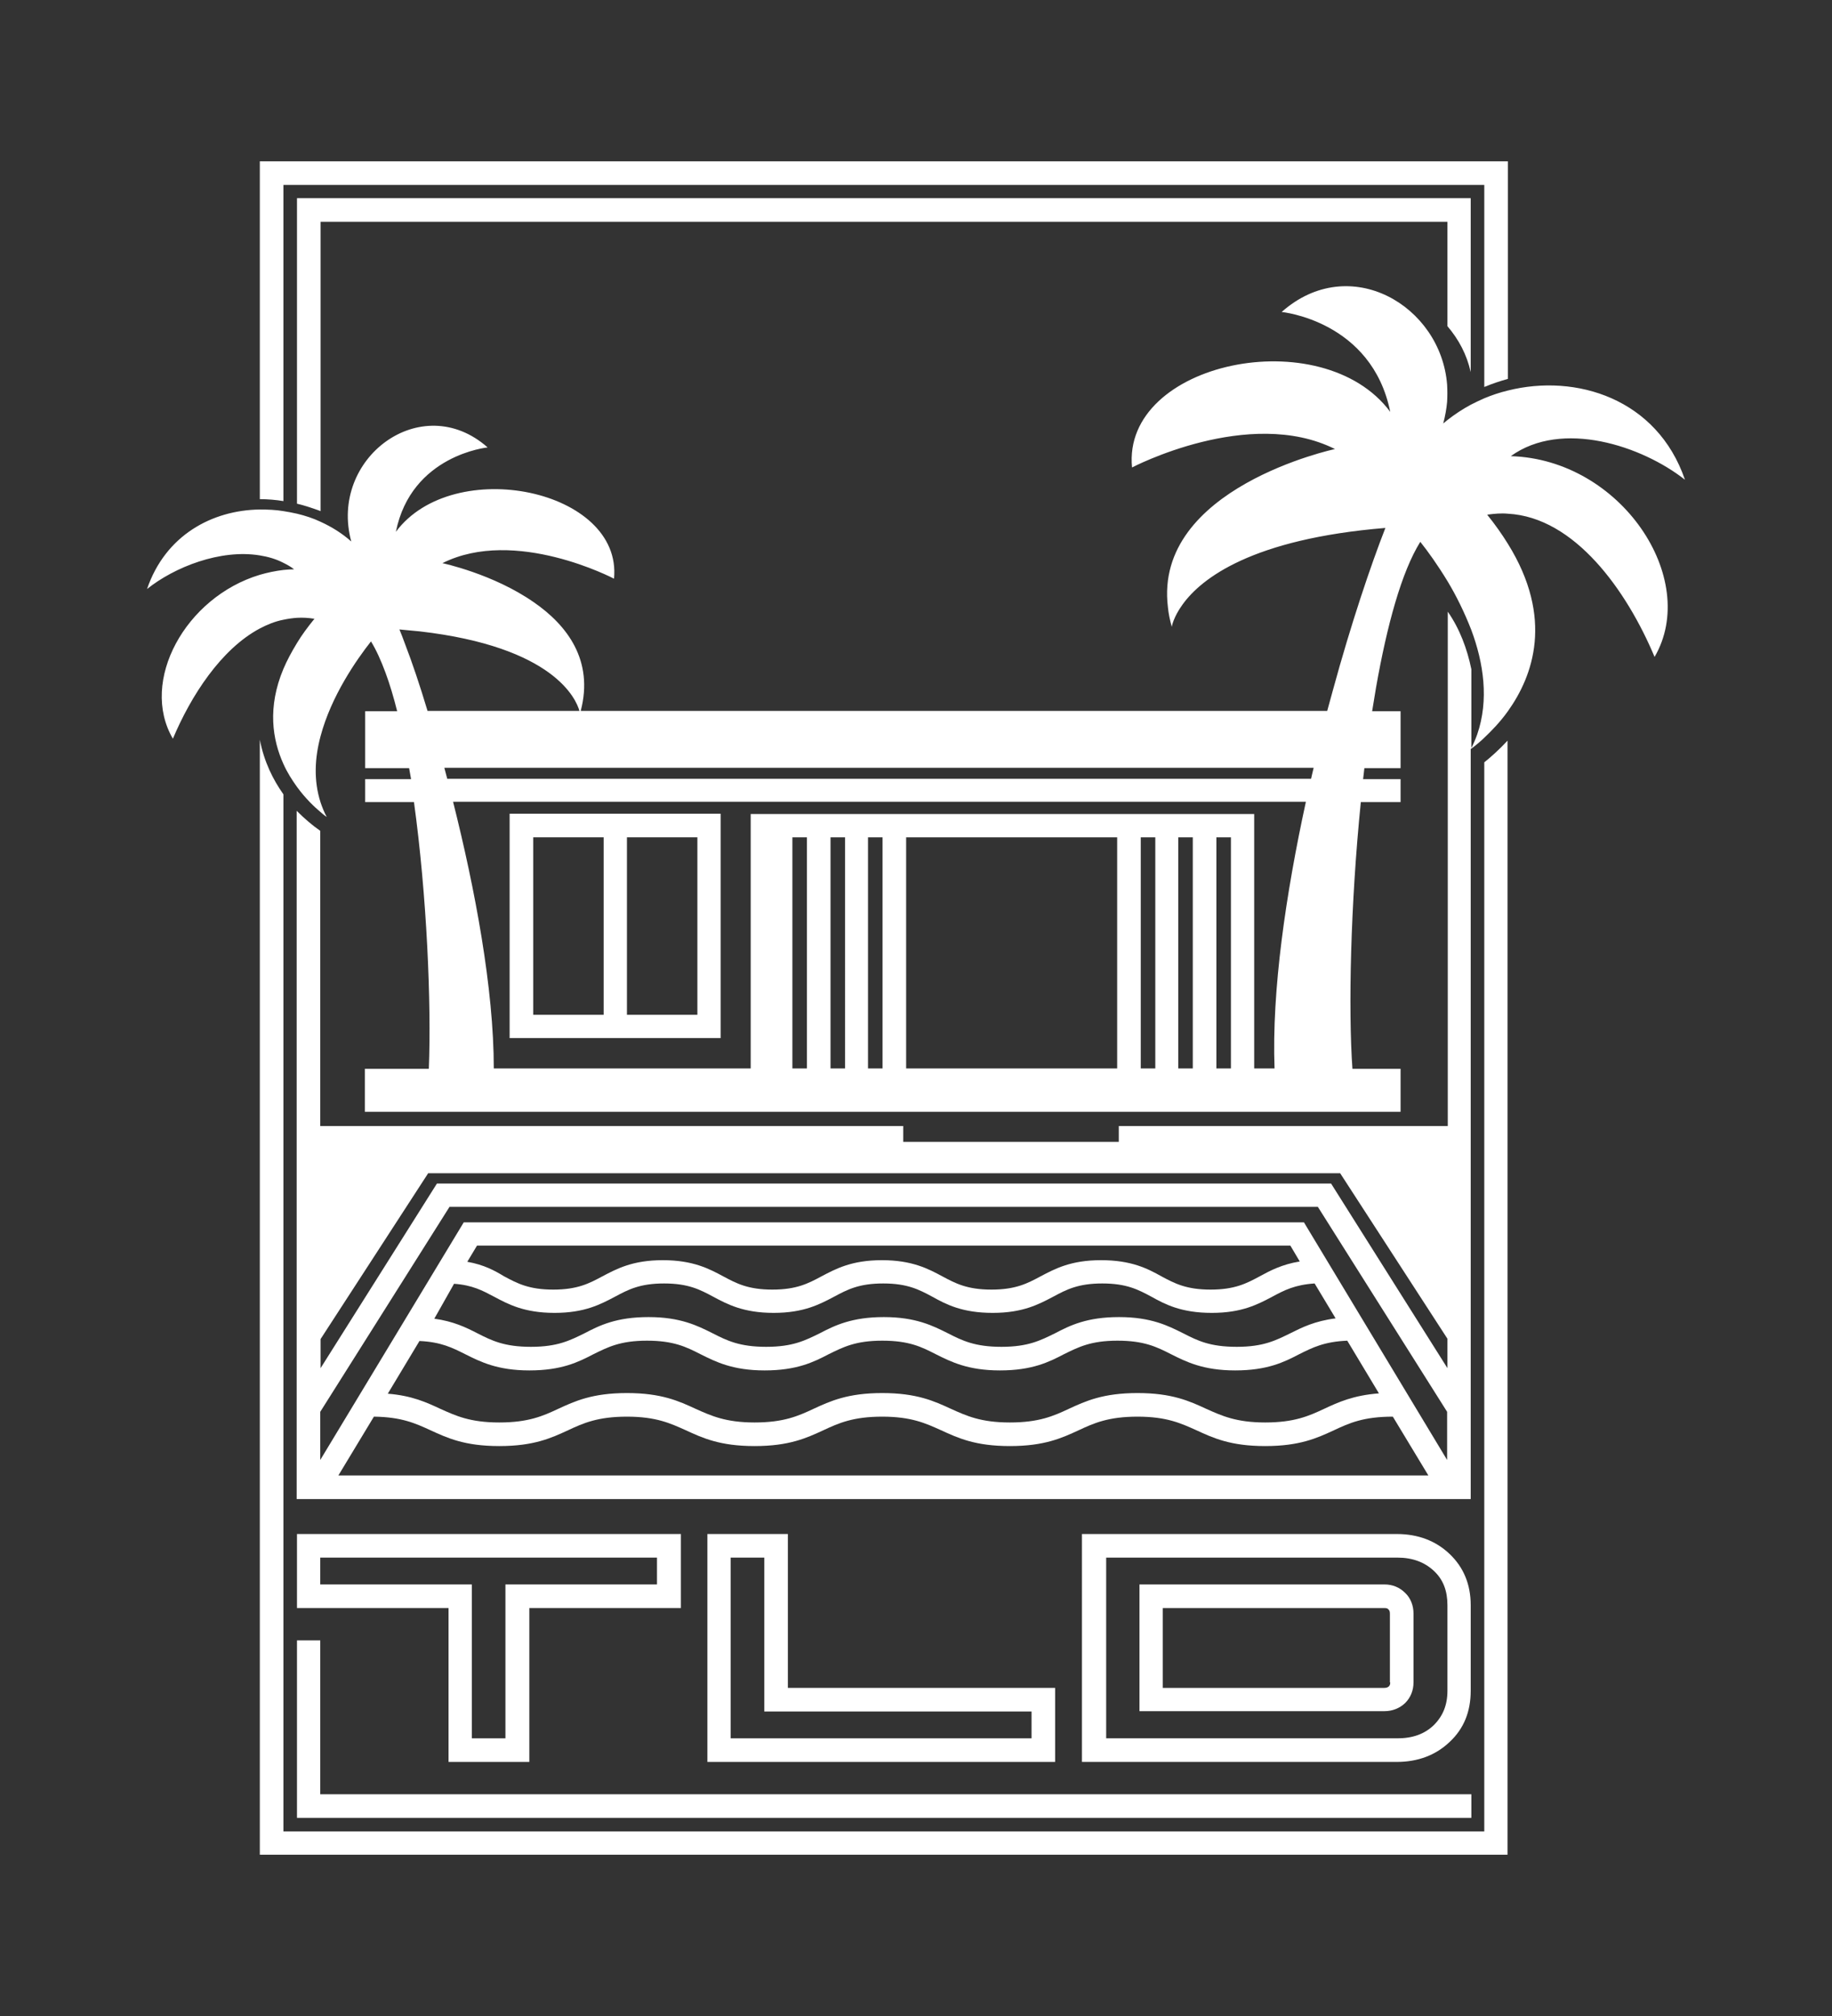 <?xml version="1.0" encoding="utf-8"?>
<!-- Generator: Adobe Illustrator 27.4.0, SVG Export Plug-In . SVG Version: 6.00 Build 0)  -->
<svg version="1.1" id="logo" xmlns="http://www.w3.org/2000/svg" xmlns:xlink="http://www.w3.org/1999/xlink" x="0px" y="0px"
	 viewBox="0 0 566.9 623.6" style="enable-background:new 0 0 566.9 623.6;" xml:space="preserve">
<rect x="0" y="0" width="566.9" height="623.6" fill="#333333" stroke="none"/>
<style type="text/css">
	.st0{fill:#FFFFFF;}
</style>
<g>
	<path class="st0" d="M157.7,251.7v69.4H194h29v-69.4h-29H157.7z M165,313.9V259h21.8v54.9H165z M215.8,259v54.9H194V259H215.8z"/>
	<path class="st0" d="M455.1,115.1V61.3H91.9v94.5c2.5,0.6,4.9,1.4,7.3,2.3V68.6h348.7v32.3C451.4,105,453.9,109.7,455.1,115.1z"/>
	<path class="st0" d="M459.3,235.8v330.7H87.7V245.7c-3.2-4.5-6-10.1-7.3-16.9v344.9h386.1V229.1C463.8,232,461.2,234.3,459.3,235.8
		z"/>
	<path class="st0" d="M87.7,57.2h371.6v62.5c2.4-1,4.8-1.8,7.3-2.5V49.9H80.4v104.5c2.4,0,4.9,0.2,7.3,0.6V57.2z"/>
	<path class="st0" d="M467.5,141.1c15.8-11.4,40.6-3.2,53.9,7.3c-8.6-25.1-33.7-32.9-54.8-27.6c-2.5,0.6-4.9,1.4-7.3,2.4
		c-1.4,0.6-2.8,1.3-4.2,2c-2.6,1.4-5,3-7.3,4.8c-0.4,0.3-0.8,0.7-1.2,1c0.6-2.3,1-4.5,1.2-6.7c0.1-1.8,0.1-3.5,0-5.3
		c-1.9-24.5-30.2-41.1-51.2-22.5c0,0,27.9,2.7,33.6,30.9c-21-28.3-83.1-15.5-79.9,17.2c0,0,36.2-19,62.8-5.7c0,0-56.2,12-51.7,48.9
		c0.2,2,0.6,4,1.2,6.1c0,0,0.4-2.9,3.4-7c5.8-8,21.4-20.2,62.7-23.6c-4.5,11.5-10.6,29.5-16.3,50.4c-0.6,2.1-1.1,4.1-1.7,6.2H179.7
		c4.1-15.6-4.2-26.5-14.5-33.6c-12.6-8.8-28.3-12.1-28.3-12.1c22.5-11.3,53.1,4.8,53.1,4.8c2.7-27.6-49.7-38.4-67.5-14.5
		c4.8-23.8,28.4-26.1,28.4-26.1c-20.5-18.1-49.2,3.4-42.2,29.1c-2.8-2.5-6-4.5-9.5-6.1c-2.3-1.1-4.8-1.9-7.3-2.5
		c-1.4-0.3-2.8-0.6-4.2-0.8c-2.4-0.4-4.8-0.5-7.3-0.5c-14.7,0.2-29.2,7.9-34.9,24.6c8.5-6.8,22.7-12.4,34.9-10.4
		c2.5,0.4,5,1.1,7.3,2.3c1.2,0.6,2.3,1.2,3.3,2c-1.1,0-2.2,0.1-3.3,0.2c-2.5,0.3-4.9,0.8-7.3,1.5c-23,6.9-37.3,32.9-26.9,50.7
		c5.6-13.3,14.9-27.7,26.9-34.1c2.3-1.2,4.7-2.2,7.3-2.7c1.4-0.3,2.8-0.5,4.2-0.6c1.8-0.1,3.5,0,5.4,0.3c-2.1,2.6-3.9,5-5.4,7.5
		c-1.7,2.8-3.1,5.4-4.2,8c-5,11.9-3.4,21.9,0,29.4c1.2,2.7,2.7,5,4.2,7.1c2.7,3.7,5.5,6.3,7.3,7.8c1.1,1,1.9,1.5,1.9,1.5
		c-0.8-1.5-1.4-3-1.9-4.5c-2.2-6.8-1.8-13.8,0-20.5c3.3-12.4,11.1-23.6,15.6-29.3c1.6,2.6,3.1,5.9,4.5,9.7c1.3,3.5,2.5,7.5,3.6,11.9
		h-9.9v17.6h13.6c0.2,1.1,0.4,2.2,0.6,3.4H113v7.1h15.1c4,29,5.4,62.3,4.6,82.5h-19.8v13.3h320.5v-13.3h-14.9
		c-1.3-18.4-0.6-50.8,2.6-82.5h12.3v-7.1h-11.6c0.1-1.1,0.3-2.2,0.4-3.4h11.2v-17.6h-8.8c0.4-2.5,0.8-4.9,1.2-7.3
		c3.4-19.3,7.9-35.8,13.7-45.1c2.4,3,5.4,7.2,8.5,12.3c2.7,4.5,5.2,9.6,7.3,15c3.8,10.2,5.5,21.6,1.8,32.3c-0.5,1.4-1.1,2.8-1.8,4.2
		v-24.4c-1.3-6.3-3.6-12.5-7.3-17.8v159.1H346.2v4.9h-66.7v-4.9H99.1V257c-2.3-1.6-4.8-3.7-7.3-6.2v212.9h363.3v-232
		c0.3-0.2,0.9-0.6,1.7-1.3c0.7-0.6,1.6-1.3,2.5-2.2c2.1-2,4.8-4.7,7.3-8.2c7.8-10.9,14.3-28.8,0-51.8c-1.8-2.9-3.9-5.9-6.4-9
		c2.2-0.3,4.3-0.5,6.4-0.3c20.7,1.1,36.8,23.8,45.4,44.3C526.1,179,501.6,142.1,467.5,141.1z M125.3,199.1c-0.6-1.6-1.1-3-1.7-4.4
		c2.2,0.2,4.2,0.4,6.3,0.6c41.6,4.8,48.4,21,49.4,24.6h-47C129.9,211.9,127.5,204.8,125.3,199.1z M380.9,330.5h-4.5V259h4.5V330.5z
		 M369.1,330.5h-4.5V259h4.5V330.5z M357.4,330.5H353V259h4.5V330.5z M345.7,330.5h-65.3V259h65.3V330.5z M273.1,330.5h-4.5V259h4.5
		V330.5z M261.4,330.5H257V259h4.5V330.5z M249.7,330.5h-4.5V259h4.5V330.5z M394.4,330.5h-6.3v-71.8v-6.9H232.3v78.7h-79.5
		c0-24.7-5.8-55.5-12.6-82.5h263.9C397.9,276.5,393.5,306.4,394.4,330.5z M405.7,240.9H138.4c-0.3-1.1-0.6-2.2-0.9-3.4h269
		C406.2,238.6,406,239.7,405.7,240.9z M414.7,362.9l33.2,51.2v9.1l-36-57.1H135.2l-36,57.1v-9l33.3-51.3H414.7z M104.7,456.4
		l11-18.2c8.6,0.1,12.9,2.1,17.5,4.2c5.2,2.4,10.6,4.9,21.3,4.9s16.1-2.5,21.3-4.9c4.7-2.2,9.2-4.2,18.2-4.2
		c9.1,0,13.5,2.1,18.2,4.2c5.2,2.4,10.6,4.9,21.3,4.9s16.1-2.5,21.3-4.9c4.7-2.2,9.2-4.2,18.2-4.2c9.1,0,13.5,2.1,18.2,4.2
		c5.2,2.4,10.6,4.9,21.3,4.9c10.7,0,16.1-2.5,21.3-4.9c4.7-2.2,9.2-4.2,18.2-4.2c9.1,0,13.5,2.1,18.2,4.2c5.2,2.4,10.6,4.9,21.3,4.9
		s16.1-2.5,21.3-4.9c4.7-2.2,9.1-4.2,18.2-4.2l11,18.2H104.7z M140.5,397.1c5.7,0.4,8.8,2.1,12.4,4c4.3,2.3,9.3,5,18.7,5
		c9.4,0,14.3-2.7,18.7-5c4.1-2.2,7.7-4.1,15.2-4.1c7.5,0,11.1,1.9,15.2,4.1c4.3,2.3,9.3,5,18.7,5c9.4,0,14.3-2.7,18.7-5
		c4.1-2.2,7.7-4.1,15.2-4.1c7.5,0,11.1,1.9,15.2,4.1c4.3,2.4,9.3,5,18.7,5c9.4,0,14.3-2.7,18.7-5c4.1-2.2,7.7-4.1,15.2-4.1
		c7.5,0,11.1,1.9,15.2,4.1c4.3,2.4,9.3,5,18.7,5c9.4,0,14.3-2.7,18.7-5c3.7-2,7-3.7,13.1-4.1l6.5,10.8c-6.4,0.8-10.4,2.8-14,4.6
		c-4.5,2.2-8.3,4.2-16.6,4.2s-12.1-1.9-16.6-4.2c-4.6-2.3-9.9-5-19.8-5c-10,0-15.2,2.6-19.8,5c-4.5,2.2-8.3,4.2-16.6,4.2
		c-8.2,0-12.1-1.9-16.6-4.2c-4.6-2.3-9.9-5-19.8-5s-15.2,2.6-19.8,5c-4.5,2.2-8.3,4.2-16.6,4.2c-8.2,0-12.1-1.9-16.6-4.2
		c-4.6-2.3-9.9-5-19.8-5c-10,0-15.2,2.6-19.8,5c-4.5,2.2-8.3,4.2-16.6,4.2c-8.2,0-12.1-1.9-16.6-4.2c-3.5-1.8-7.4-3.7-13.3-4.5
		L140.5,397.1z M144.6,390.3l3-5h251.7l2.9,4.9c-5.5,0.9-9.1,2.8-12.4,4.6c-4.1,2.2-7.7,4.1-15.2,4.1c-7.5,0-11.1-1.9-15.2-4.1
		c-4.3-2.4-9.3-5-18.7-5c-9.4,0-14.3,2.7-18.7,5c-4.1,2.2-7.7,4.1-15.2,4.1c-7.5,0-11.1-1.9-15.2-4.1c-4.3-2.3-9.3-5-18.7-5
		c-9.4,0-14.3,2.7-18.7,5c-4.1,2.2-7.7,4.1-15.2,4.1c-7.5,0-11.1-1.9-15.2-4.1c-4.3-2.3-9.3-5-18.7-5c-9.4,0-14.3,2.7-18.7,5
		c-4.1,2.2-7.7,4.1-15.2,4.1c-7.5,0-11.1-1.9-15.2-4.1C153.2,393.1,149.8,391.2,144.6,390.3z M129.8,414.8
		c6.7,0.3,10.2,2.1,14.2,4.1c4.6,2.3,9.9,5,19.8,5c10,0,15.2-2.6,19.8-5c4.5-2.2,8.3-4.2,16.6-4.2c8.2,0,12.1,1.9,16.6,4.2
		c4.6,2.3,9.9,5,19.8,5c10,0,15.2-2.6,19.8-5c4.5-2.2,8.3-4.2,16.6-4.2s12.1,1.9,16.6,4.2c4.6,2.3,9.9,5,19.8,5
		c10,0,15.2-2.6,19.8-5c4.5-2.2,8.3-4.2,16.6-4.2c8.2,0,12.1,1.9,16.6,4.2c4.6,2.3,9.9,5,19.8,5c10,0,15.2-2.6,19.8-5
		c4.2-2.1,7.8-3.9,14.9-4.2l9.8,16.3c-7.9,0.6-12.5,2.7-17,4.8c-4.7,2.2-9.2,4.2-18.2,4.2s-13.5-2.1-18.2-4.2
		c-5.2-2.4-10.6-4.9-21.3-4.9c-10.7,0-16.1,2.5-21.3,4.9c-4.7,2.2-9.2,4.2-18.2,4.2c-9.1,0-13.5-2.1-18.2-4.2
		c-5.2-2.4-10.6-4.9-21.3-4.9c-10.7,0-16.1,2.5-21.3,4.9c-4.7,2.2-9.2,4.2-18.2,4.2s-13.5-2.1-18.2-4.2c-5.2-2.4-10.6-4.9-21.3-4.9
		c-10.7,0-16.1,2.5-21.3,4.9c-4.7,2.2-9.2,4.2-18.2,4.2c-9.1,0-13.5-2.1-18.2-4.2c-4.3-2-8.8-4.1-16.3-4.7L129.8,414.8z
		 M403.5,378.1H143.5l-44.4,73.5v-14.9l40-63.4h268.7l40,63.4v14.9L403.5,378.1z"/>
	<path class="st0" d="M91.9,497.4h46.9V545h25v-47.6h46.9v-22.9H91.9V497.4z M99.1,481.8h104.2v8.3h-46.9v47.6H146v-47.6H99.1V481.8
		z"/>
	<path class="st0" d="M218.9,474.5V545h107.6v-22.9h-82.7v-47.6H218.9z M319.2,529.4v8.3h-93.1v-55.9h10.4v47.6H319.2z"/>
	<path class="st0" d="M455.1,523v-26.5c0-6.4-2.2-11.7-6.5-15.8c-4.3-4.1-9.8-6.2-16.4-6.2h-97.4V545h97.4c6.6,0,12.1-2.1,16.4-6.2
		C453,534.7,455.1,529.4,455.1,523z M447.9,523c0,4.4-1.4,7.8-4.2,10.6c-2.9,2.8-6.6,4.1-11.3,4.1h-90.1v-55.9h90.1
		c4.7,0,8.4,1.4,11.3,4.1c2.9,2.7,4.2,6.2,4.2,10.6V523z"/>
	<path class="st0" d="M428.4,490.1h-75.8v39.2h75.8c2.5,0,4.7-0.9,6.4-2.5c1.7-1.7,2.6-3.9,2.6-6.4v-21.3c0-2.5-0.9-4.8-2.6-6.4
		C433.1,491,430.9,490.1,428.4,490.1z M430.2,520.4c0,0.7-0.2,1-0.4,1.2c-0.2,0.2-0.6,0.5-1.4,0.5h-68.6v-24.7h68.6
		c0.8,0,1.1,0.2,1.3,0.5c0.2,0.2,0.4,0.5,0.4,1.2V520.4z"/>
	<polygon class="st0" points="99.1,507.4 91.9,507.4 91.9,562.3 455.3,562.3 455.3,555 99.1,555 	"/>
</g>
</svg>
